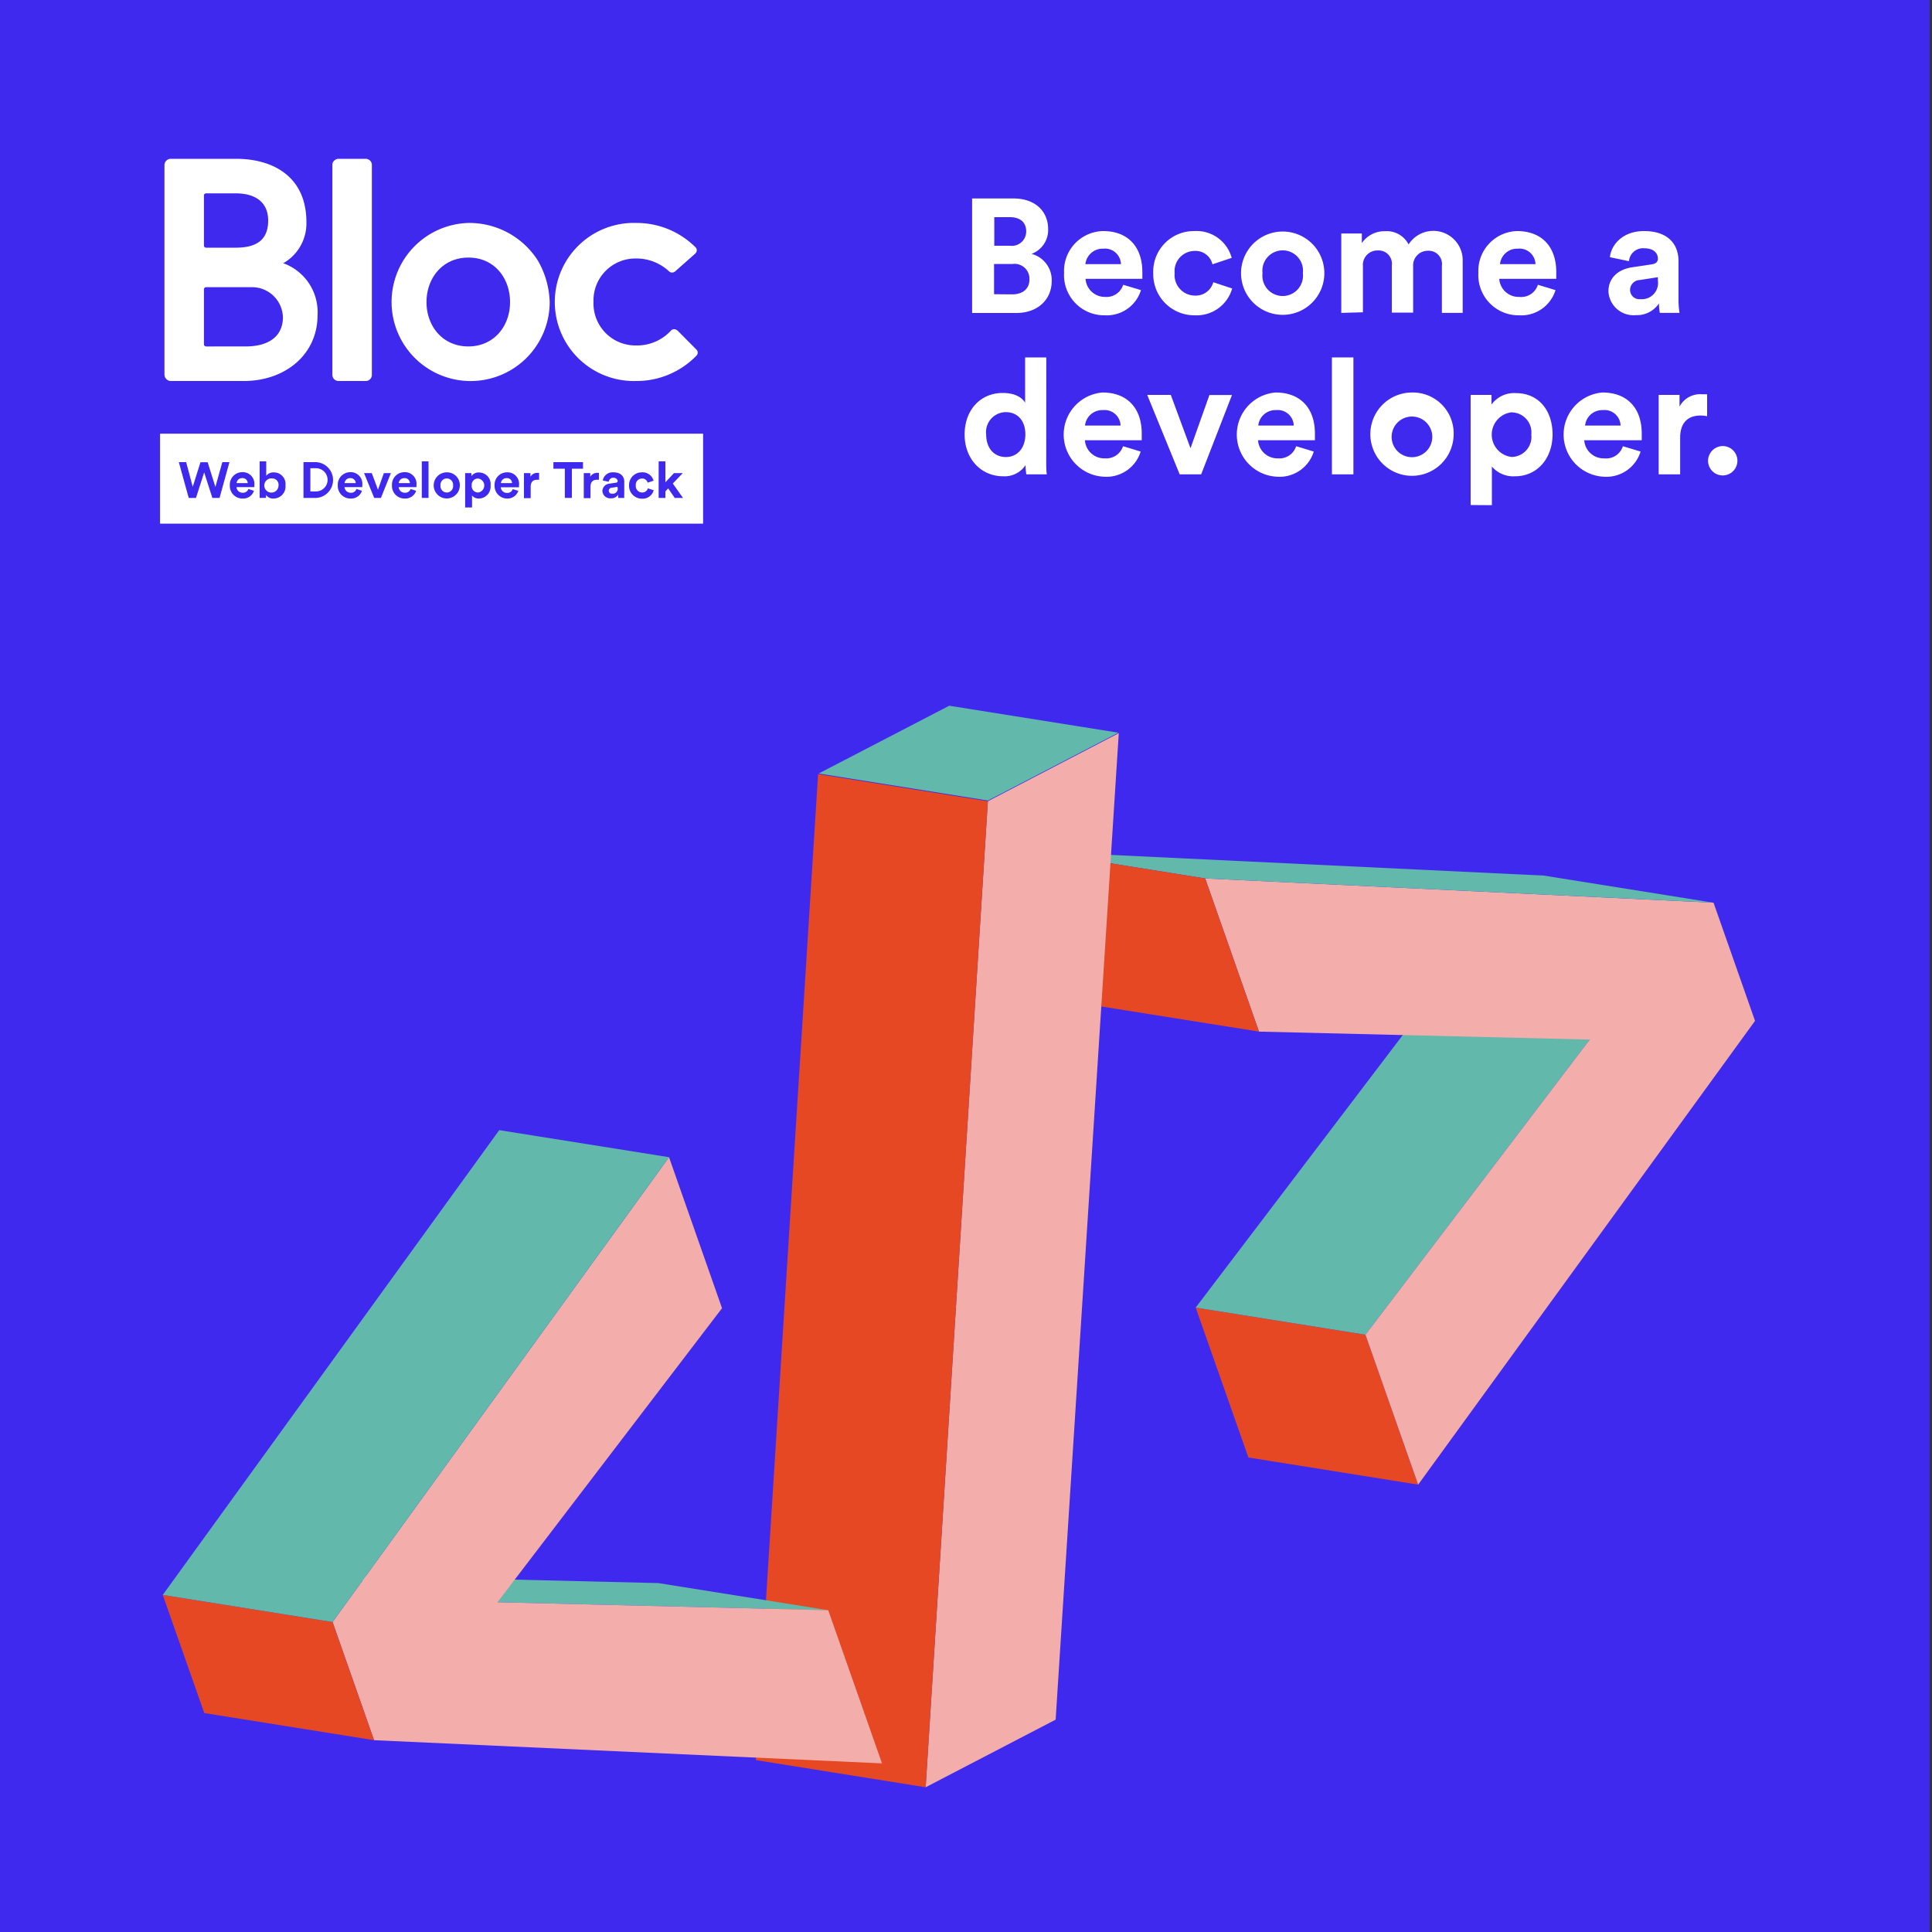 <svg id="Layer_1" data-name="Layer 1" xmlns="http://www.w3.org/2000/svg" viewBox="0 0 250 250"><rect x="0" y="0" width="250" height="250" fill="#333333" stroke="none"/><defs><style>.cls-1{fill:#3f29ee;}.cls-2{fill:#fff;}.cls-3{fill:#e54822;}.cls-4{fill:#62b8aa;}.cls-5{fill:#f3aeac;}</style></defs><title>Bloc-Course-Ads-2019</title><rect class="cls-1" x="-1.81" y="-1.1" width="251.52" height="254.46"/><path class="cls-2" d="M36.65,34.06a5.92,5.92,0,0,0,3-5.3c0-6-4.44-8.21-9.09-8.21H22.12a.82.82,0,0,0-.84.84V48.46a.86.86,0,0,0,.25.6.81.81,0,0,0,.59.24h9.43c5.38,0,9.54-3.45,9.54-8.5A6.72,6.72,0,0,0,36.65,34.06ZM26.39,25.29a.27.27,0,0,1,.26-.27h3.86c2.35,0,4.19,1,4.19,3.52s-1.52,3.51-4.19,3.51H26.65a.27.27,0,0,1-.26-.27Zm5.37,19.54H26.67a.28.28,0,0,1-.28-.27V37.44a.27.27,0,0,1,.08-.19.25.25,0,0,1,.2-.09H32.5a4,4,0,0,1,4.11,4C36.53,43.77,34.46,44.83,31.76,44.83ZM69.62,33.75a10.52,10.52,0,0,0-9-4.9A10.23,10.23,0,1,0,71.13,39.08a11.46,11.46,0,0,0-1.51-5.33Zm-9,11.08c-3.36,0-5.43-2.64-5.43-5.74s2.07-5.76,5.43-5.76S66,36,66,39.09,63.94,44.83,60.58,44.83ZM47.31,20.55a.81.81,0,0,1,.57.23.76.76,0,0,1,.24.55V48.52a.79.79,0,0,1-.81.78H43.82a.79.79,0,0,1-.81-.78V21.33a.72.72,0,0,1,.24-.55.81.81,0,0,1,.57-.23ZM87.68,42.78l2.45,2.47a.54.54,0,0,1,0,.76,10.76,10.76,0,0,1-7.79,3.29,10.23,10.23,0,1,1,0-20.45A10.78,10.78,0,0,1,90,32a.53.53,0,0,1,.16.41.58.58,0,0,1-.19.4l-2.61,2.31a.59.59,0,0,1-.78,0,6.15,6.15,0,0,0-4.25-1.67,5.42,5.42,0,0,0-5.53,5.62,5.43,5.43,0,0,0,5.53,5.63,5.94,5.94,0,0,0,4.49-1.92.55.55,0,0,1,.41-.18.59.59,0,0,1,.42.17Z"/><rect class="cls-2" x="20.71" y="56.12" width="70.27" height="11.64"/><path class="cls-1" d="M28.77,59.8h.92l-1.28,4.63h-.93l-1.06-3.3-1.06,3.3h-.94L23.14,59.8h.95L24.94,63l1-3.19h.93l1,3.2Z"/><path class="cls-1" d="M32.86,63.51a1.45,1.45,0,0,1-1.46,1,1.63,1.63,0,0,1-1.66-1.72,1.61,1.61,0,0,1,1.58-1.69,1.5,1.5,0,0,1,1.59,1.66c0,.13,0,.26,0,.27H30.6a.78.78,0,0,0,.81.73.71.71,0,0,0,.73-.49Zm-.81-1a.65.65,0,0,0-.71-.64.69.69,0,0,0-.72.64Z"/><path class="cls-1" d="M33.6,64.43V59.7h.85v1.87a1.15,1.15,0,0,1,1-.44,1.5,1.5,0,0,1,1.49,1.68,1.55,1.55,0,0,1-1.52,1.7,1.1,1.1,0,0,1-1-.47v.39Zm1.64-2.52a.92.92,0,1,0,.8.91A.81.81,0,0,0,35.24,61.91Z"/><path class="cls-1" d="M39.27,64.43V59.8h1.66a2.32,2.32,0,0,1,0,4.63Zm1.62-.84a1.48,1.48,0,0,0,0-3h-.73v3Z"/><path class="cls-1" d="M46.84,63.51a1.47,1.47,0,0,1-1.47,1,1.63,1.63,0,0,1-1.66-1.72,1.61,1.61,0,0,1,1.58-1.69,1.5,1.5,0,0,1,1.59,1.66c0,.13,0,.26,0,.27h-2.3a.78.78,0,0,0,.81.73.7.7,0,0,0,.73-.49Zm-.81-1a.66.66,0,0,0-.72-.64.7.7,0,0,0-.72.64Z"/><path class="cls-1" d="M49.29,64.43h-.87l-1.31-3.21h1l.8,2.15.76-2.15h.91Z"/><path class="cls-1" d="M53.85,63.51a1.47,1.47,0,0,1-1.47,1,1.63,1.63,0,0,1-1.66-1.72,1.61,1.61,0,0,1,1.58-1.69,1.5,1.5,0,0,1,1.59,1.66c0,.13,0,.26,0,.27h-2.3a.78.78,0,0,0,.81.73.71.71,0,0,0,.73-.49Zm-.81-1a.66.66,0,0,0-.72-.64.7.7,0,0,0-.72.64Z"/><path class="cls-1" d="M54.58,64.43V59.7h.87v4.73Z"/><path class="cls-1" d="M59.5,62.82a1.69,1.69,0,1,1-1.68-1.7A1.65,1.65,0,0,1,59.5,62.82Zm-.87,0a.82.82,0,1,0-1.63,0,.82.82,0,1,0,1.63,0Z"/><path class="cls-1" d="M60.19,65.67V61.22H61v.39a1.12,1.12,0,0,1,1-.47,1.5,1.5,0,0,1,1.48,1.68A1.55,1.55,0,0,1,62,64.51a1.12,1.12,0,0,1-.92-.39v1.55Zm1.66-3.75a.81.81,0,0,0-.81.9.82.82,0,0,0,.81.91.91.91,0,0,0,0-1.81Z"/><path class="cls-1" d="M67.07,63.51a1.47,1.47,0,0,1-1.47,1A1.63,1.63,0,0,1,64,62.81a1.6,1.6,0,0,1,1.58-1.69,1.49,1.49,0,0,1,1.58,1.66c0,.13,0,.26,0,.27H64.8a.78.78,0,0,0,.81.73.7.7,0,0,0,.73-.49Zm-.81-1a.65.65,0,0,0-.72-.64.7.7,0,0,0-.72.64Z"/><path class="cls-1" d="M69.76,62.08l-.26,0c-.45,0-.83.22-.83.91v1.47H67.8V61.22h.84v.47a1,1,0,0,1,.92-.5h.2Z"/><path class="cls-1" d="M74,60.65v3.78h-.91V60.65H71.61V59.8h3.83v.85Z"/><path class="cls-1" d="M77.5,62.08l-.26,0c-.45,0-.83.22-.83.91v1.47h-.87V61.22h.84v.47a1,1,0,0,1,.92-.5h.2Z"/><path class="cls-1" d="M78.9,62.58l.79-.12c.18,0,.24-.11.24-.23s-.18-.41-.54-.41a.58.58,0,0,0-.62.52L78,62.18a1.28,1.28,0,0,1,1.38-1.06c1,0,1.4.57,1.4,1.22v1.58a3.52,3.52,0,0,0,0,.51H80A2.21,2.21,0,0,1,80,64a1.06,1.06,0,0,1-.95.48,1,1,0,0,1-1.1-1A1,1,0,0,1,78.9,62.58Zm1,.55V63l-.73.11a.39.39,0,0,0-.39.4.37.37,0,0,0,.41.37A.65.65,0,0,0,79.93,63.13Z"/><path class="cls-1" d="M82.27,62.82a.83.83,0,0,0,.82.91.73.73,0,0,0,.74-.54l.76.25a1.48,1.48,0,0,1-1.5,1.09,1.66,1.66,0,0,1-1.69-1.71,1.64,1.64,0,0,1,1.66-1.7,1.46,1.46,0,0,1,1.51,1.08l-.77.26a.71.71,0,0,0-.72-.54A.81.81,0,0,0,82.27,62.82Z"/><path class="cls-1" d="M87.06,62.57l1.32,1.86H87.31l-.85-1.23-.36.38v.85h-.87V59.7h.87v2.71l1.11-1.19h1.14Z"/><path class="cls-2" d="M131.12,25.68c2.88,0,4.51,1.69,4.51,4a3.29,3.29,0,0,1-2.15,3.17,3.5,3.5,0,0,1,2.61,3.51c0,2.4-1.8,4.14-4.58,4.14h-5.72V25.68Zm-.44,6.12a1.86,1.86,0,0,0,2.11-1.86c0-1.13-.73-1.84-2.13-1.84h-2v3.7Zm.29,6.29c1.4,0,2.24-.74,2.24-1.93a1.93,1.93,0,0,0-2.2-2h-2.38v3.91Z"/><path class="cls-2" d="M147.64,37.54A4.62,4.62,0,0,1,143,40.8a5.2,5.2,0,0,1-5.31-5.49,5.16,5.16,0,0,1,5.06-5.41c3.17,0,5.07,2,5.07,5.32,0,.4,0,.82,0,.86h-7.35A2.5,2.5,0,0,0,143,38.42a2.26,2.26,0,0,0,2.34-1.57Zm-2.59-3.36a2.07,2.07,0,0,0-2.3-2,2.24,2.24,0,0,0-2.3,2Z"/><path class="cls-2" d="M152,35.35a2.65,2.65,0,0,0,2.64,2.9A2.35,2.35,0,0,0,157,36.52l2.44.81a4.77,4.77,0,0,1-4.8,3.47,5.32,5.32,0,0,1-5.41-5.45,5.25,5.25,0,0,1,5.32-5.45,4.71,4.71,0,0,1,4.83,3.47l-2.49.83a2.24,2.24,0,0,0-2.28-1.73A2.61,2.61,0,0,0,152,35.35Z"/><path class="cls-2" d="M171.37,35.35a5.39,5.39,0,1,1-10.78,0,5.39,5.39,0,1,1,10.78,0Zm-2.78,0a2.63,2.63,0,1,0-5.22,0,2.63,2.63,0,1,0,5.22,0Z"/><path class="cls-2" d="M173.56,40.49V30.21h2.66v1.25a3.52,3.52,0,0,1,3-1.54,3.17,3.17,0,0,1,3.05,1.71,3.8,3.8,0,0,1,7,2.19v6.67h-2.69v-6.1a1.72,1.72,0,0,0-1.82-1.94,1.89,1.89,0,0,0-1.9,2v6h-2.76v-6.1a1.72,1.72,0,0,0-1.82-1.94,1.87,1.87,0,0,0-1.92,2v6Z"/><path class="cls-2" d="M201.28,37.54a4.62,4.62,0,0,1-4.68,3.26,5.2,5.2,0,0,1-5.3-5.49,5.16,5.16,0,0,1,5-5.41c3.18,0,5.08,2,5.08,5.32,0,.4,0,.82,0,.86H194a2.51,2.51,0,0,0,2.59,2.34A2.26,2.26,0,0,0,199,36.85Zm-2.59-3.36a2.07,2.07,0,0,0-2.3-2,2.22,2.22,0,0,0-2.29,2Z"/><path class="cls-2" d="M211.23,34.58l2.52-.38c.59-.08.78-.38.78-.73,0-.73-.57-1.34-1.74-1.34a1.82,1.82,0,0,0-2,1.67l-2.47-.52c.17-1.61,1.65-3.38,4.41-3.38,3.26,0,4.47,1.84,4.47,3.9v5.06a10.55,10.55,0,0,0,.13,1.63h-2.55a7.19,7.19,0,0,1-.11-1.23,3.43,3.43,0,0,1-3,1.52,3.25,3.25,0,0,1-3.54-3.09C208.15,35.85,209.51,34.83,211.23,34.58Zm3.3,1.75v-.46l-2.32.36a1.3,1.3,0,0,0-1.28,1.29,1.2,1.2,0,0,0,1.34,1.19A2.09,2.09,0,0,0,214.53,36.33Z"/><path class="cls-2" d="M135.38,59.52c0,.69,0,1.44.08,1.86h-2.65a7.17,7.17,0,0,1-.11-1.19,3.23,3.23,0,0,1-2.88,1.44c-2.92,0-5-2.3-5-5.41s2-5.37,4.93-5.37c1.77,0,2.61.73,2.9,1.27V46.25h2.74Zm-5.22-.38c1.42,0,2.52-1.08,2.52-2.94s-1.1-2.87-2.52-2.87a2.58,2.58,0,0,0-2.55,2.89C127.61,58.06,128.69,59.14,130.16,59.14Z"/><path class="cls-2" d="M147.6,58.43a4.62,4.62,0,0,1-4.68,3.26,5.46,5.46,0,0,1-.25-10.9c3.17,0,5.07,2,5.07,5.32,0,.4,0,.82,0,.86h-7.35a2.5,2.5,0,0,0,2.59,2.34,2.28,2.28,0,0,0,2.34-1.57ZM145,55.07a2.07,2.07,0,0,0-2.3-2,2.23,2.23,0,0,0-2.3,2Z"/><path class="cls-2" d="M155.43,61.38h-2.78l-4.2-10.28h3.05L154.05,58l2.45-6.89h2.92Z"/><path class="cls-2" d="M170,58.43a4.62,4.62,0,0,1-4.68,3.26,5.46,5.46,0,0,1-.25-10.9c3.18,0,5.08,2,5.08,5.32,0,.4,0,.82,0,.86h-7.36a2.51,2.51,0,0,0,2.59,2.34,2.26,2.26,0,0,0,2.34-1.57Zm-2.59-3.36a2.07,2.07,0,0,0-2.3-2,2.22,2.22,0,0,0-2.29,2Z"/><path class="cls-2" d="M172.35,61.38V46.25h2.78V61.38Z"/><path class="cls-2" d="M188.1,56.24a5.39,5.39,0,1,1-5.39-5.45A5.28,5.28,0,0,1,188.1,56.24Zm-2.78,0a2.63,2.63,0,1,0-2.61,2.92A2.63,2.63,0,0,0,185.32,56.24Z"/><path class="cls-2" d="M190.3,65.35V51.1H193v1.25a3.6,3.6,0,0,1,3.15-1.48c3,0,4.75,2.3,4.75,5.35s-1.95,5.41-4.85,5.41a3.63,3.63,0,0,1-3-1.26v5Zm5.3-12a2.91,2.91,0,0,0,0,5.78,2.6,2.6,0,0,0,2.55-2.9A2.59,2.59,0,0,0,195.6,53.36Z"/><path class="cls-2" d="M212.29,58.43a4.62,4.62,0,0,1-4.68,3.26,5.46,5.46,0,0,1-.25-10.9c3.18,0,5.08,2,5.08,5.32,0,.4,0,.82,0,.86H205a2.51,2.51,0,0,0,2.59,2.34A2.26,2.26,0,0,0,210,57.74Zm-2.59-3.36a2.07,2.07,0,0,0-2.3-2,2.22,2.22,0,0,0-2.29,2Z"/><path class="cls-2" d="M220.9,53.86a3.82,3.82,0,0,0-.84-.09c-1.42,0-2.65.69-2.65,2.91v4.7h-2.78V51.1h2.7v1.52a3,3,0,0,1,2.92-1.6c.23,0,.44,0,.65,0Z"/><path class="cls-2" d="M222.92,57.72a1.9,1.9,0,1,1-1.9,1.9A1.92,1.92,0,0,1,222.92,57.72Z"/><polygon class="cls-3" points="183.51 192.11 161.54 188.6 154.72 169.2 176.69 172.71 183.51 192.11"/><polygon class="cls-4" points="176.69 172.71 154.72 169.2 183.74 131.01 205.71 134.52 176.69 172.71"/><polygon class="cls-5" points="155.95 113.67 221.73 116.81 227.1 132.1 183.51 192.11 176.69 172.71 205.71 134.52 162.91 133.49 155.95 113.67"/><polygon class="cls-4" points="155.95 113.67 133.98 110.16 199.76 113.3 221.73 116.81 155.95 113.67"/><polygon class="cls-3" points="162.91 133.49 140.94 129.99 133.98 110.16 155.95 113.67 162.91 133.49"/><polygon class="cls-5" points="144.77 94.87 136.6 222.52 119.78 231.27 127.83 103.68 144.77 94.87"/><polygon class="cls-3" points="119.78 231.27 97.81 227.76 105.86 100.17 127.83 103.68 119.78 231.27"/><polygon class="cls-4" points="127.84 103.59 105.94 100.09 122.83 91.32 144.72 94.81 127.84 103.59"/><polygon class="cls-4" points="64.37 207.33 42.4 203.82 85.19 204.85 107.17 208.36 64.37 207.33"/><polygon class="cls-5" points="86.57 149.74 93.43 169.28 64.37 207.33 107.17 208.36 114.13 228.18 48.4 225.18 43.03 209.89 86.57 149.74"/><polygon class="cls-3" points="48.4 225.18 26.43 221.67 21.06 206.38 43.03 209.89 48.4 225.18"/><polygon class="cls-4" points="43.03 209.89 21.06 206.38 64.6 146.24 86.57 149.74 43.03 209.89"/></svg>